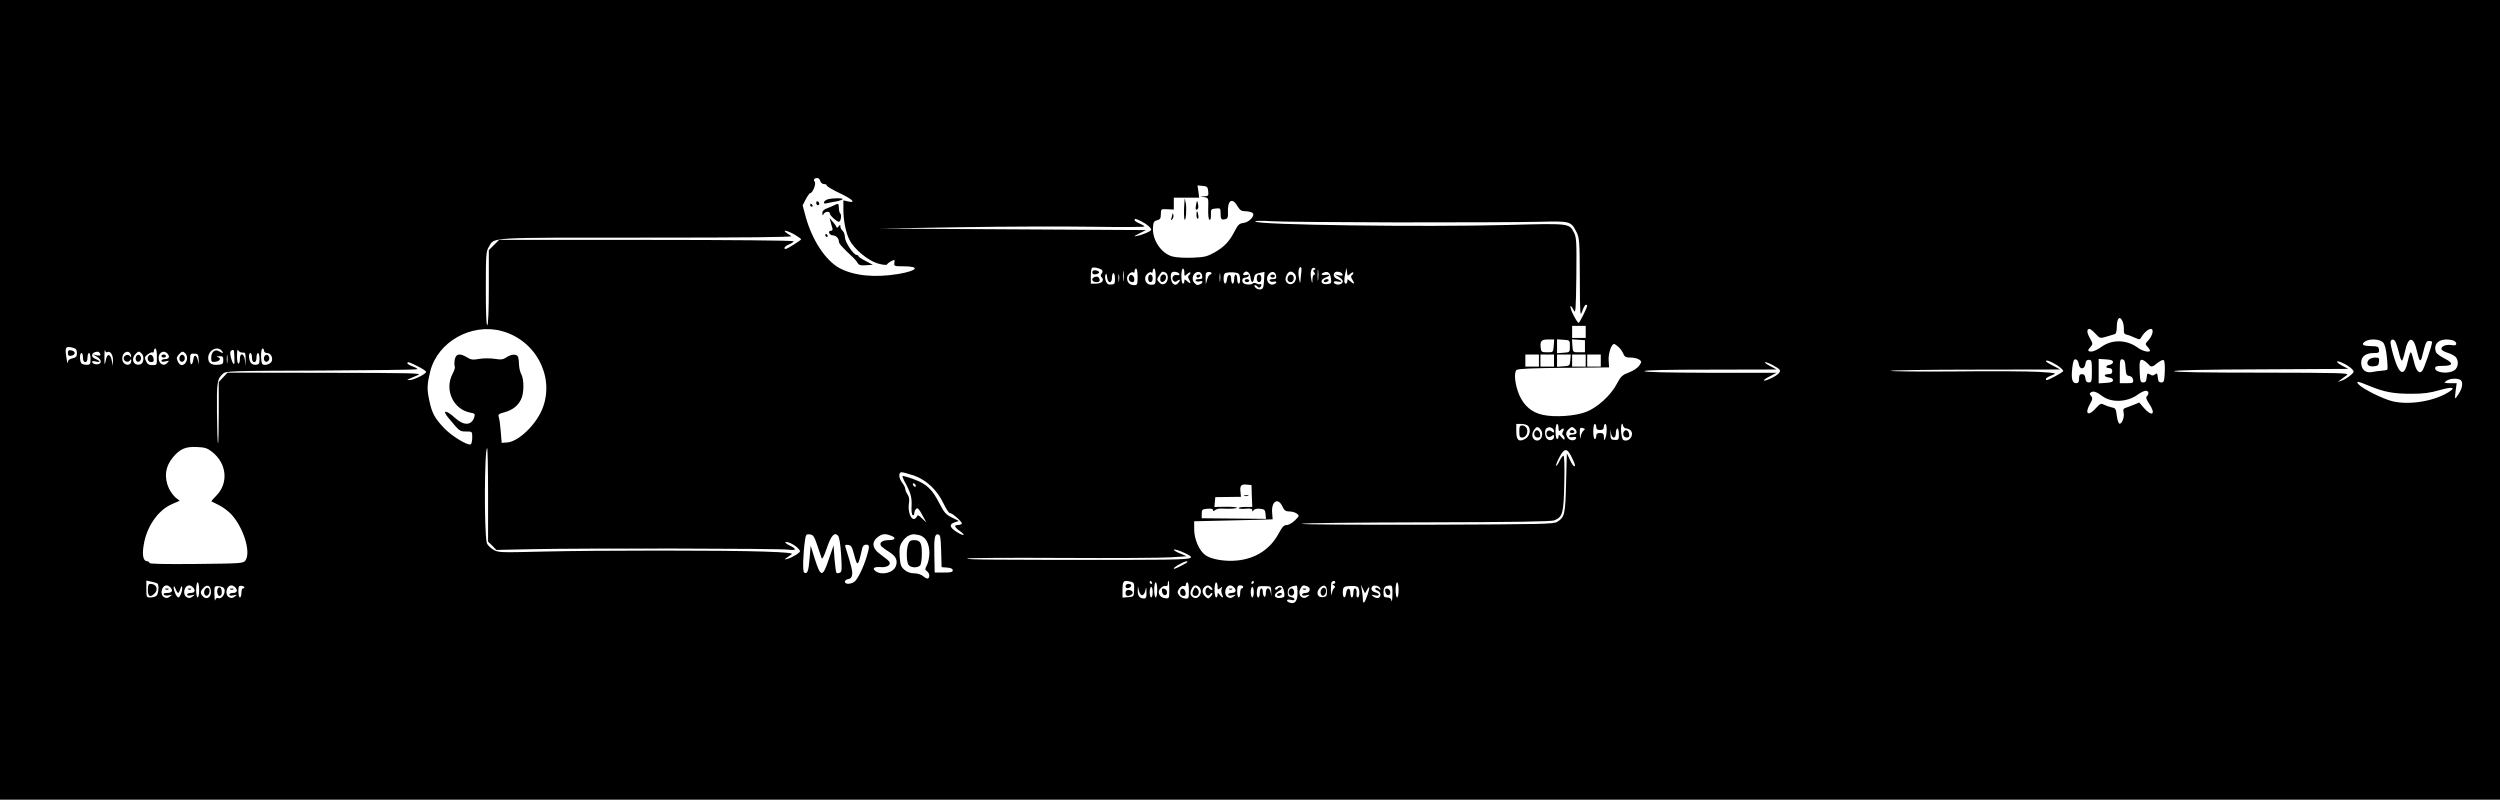 <?xml version="1.0" standalone="no"?>
<!DOCTYPE svg PUBLIC "-//W3C//DTD SVG 20010904//EN"
 "http://www.w3.org/TR/2001/REC-SVG-20010904/DTD/svg10.dtd">
<svg version="1.0" xmlns="http://www.w3.org/2000/svg"
 width="1657pt" height="530pt" viewBox="0 0 1657 530"
 preserveAspectRatio="xMidYMid meet">

<g transform="translate(0,530) scale(0.1,-0.1)"
fill="#000000" stroke="none">
<path d="M0 2650 l0 -2650 8285 0 8285 0 0 2650 0 2650 -8285 0 -8285 0 0
-2650z m5437 1450 c3 -11 14 -20 24 -20 11 0 19 -4 19 -10 0 -5 38 -28 85 -50
85 -40 113 -68 55 -55 l-30 7 0 -61 c0 -73 16 -154 41 -202 30 -60 122 -136
186 -155 34 -10 58 -12 62 -7 3 6 16 16 29 22 22 12 23 11 20 -11 -3 -22 0
-23 59 -23 115 0 96 -29 -33 -51 -157 -26 -294 -12 -390 39 -93 51 -182 187
-224 341 l-20 75 21 41 c12 22 25 40 29 40 16 0 41 62 30 75 -11 14 -3 25 18
25 7 0 16 -9 19 -20z m2571 -67 c3 -30 1 -33 -25 -34 l-28 -2 28 -4 c27 -4 27
-5 25 -75 -1 -44 2 -73 9 -75 6 -2 10 11 9 34 -1 36 1 38 32 41 30 3 32 2 32
-31 0 -40 5 -46 31 -40 16 4 19 13 18 42 -5 82 27 106 62 46 17 -28 27 -35 52
-35 18 0 39 -5 47 -10 24 -15 -19 -64 -59 -68 -26 -3 -35 -11 -56 -51 -35 -70
-69 -106 -133 -143 -50 -28 -68 -33 -147 -36 -51 -2 -109 1 -134 8 -75 20
-136 112 -129 195 2 32 7 40 27 45 20 5 25 12 25 40 1 35 1 35 44 33 l42 -2 0
40 0 39 84 0 84 0 -5 41 -6 40 34 -3 c30 -3 34 -7 37 -35z m-445 -199 c38 -19
67 -44 67 -56 0 -10 -53 -34 -96 -42 -23 -5 -20 -2 16 16 l45 23 -885 5 -885
5 540 9 c297 5 694 6 883 3 188 -3 340 -2 338 2 -3 5 -19 14 -36 21 -16 7 -30
16 -30 21 0 12 6 11 43 -7z m1702 -8 c407 0 826 1 932 4 215 5 215 5 254 -72
17 -34 19 -63 20 -300 1 -247 2 -260 16 -220 8 23 19 42 24 42 5 0 9 -2 9 -5
0 -14 -50 -115 -57 -115 -5 0 -21 25 -36 55 -27 55 -23 80 4 28 12 -25 14 0
17 226 2 231 1 257 -16 290 -32 61 -28 61 -437 50 -553 -15 -1675 0 -1675 23
0 5 44 6 103 2 56 -4 435 -7 842 -8z m-3998 -81 c23 -14 43 -28 43 -31 0 -6
-92 -64 -102 -64 -19 0 -6 19 22 30 17 7 30 16 30 21 0 5 -422 9 -976 9 l-976
0 -34 -34 -34 -34 0 -245 c0 -153 -4 -248 -10 -252 -7 -4 -10 79 -10 241 0
228 2 249 20 278 39 65 -22 61 1047 61 654 0 969 3 958 10 -9 6 -24 15 -33 22
-32 24 9 14 55 -12z m2037 -235 c5 -6 5 -15 -2 -23 -8 -10 -9 -16 0 -25 20
-20 1 -42 -37 -42 l-35 0 0 48 c0 27 3 52 7 56 9 8 54 -1 67 -14z m1322 -7
c-2 -16 -5 -41 -6 -58 -2 -28 -3 -27 -10 9 -8 41 -3 76 11 76 4 0 6 -12 5 -27z
m86 9 c-10 -3 -10 -7 -1 -18 8 -10 8 -14 0 -14 -6 0 -12 -15 -12 -32 -1 -32
-2 -32 -9 7 -8 43 4 80 23 68 8 -5 8 -8 -1 -11z m25 -64 c-2 -18 -4 -6 -4 27
0 33 2 48 4 33 2 -15 2 -42 0 -60z m-1290 -5 c-2 -16 -4 -3 -4 27 0 30 2 43 4
28 2 -16 2 -40 0 -55z m93 22 c0 -51 -2 -55 -23 -55 -29 0 -47 18 -47 47 0 22
31 48 44 36 3 -3 6 1 6 10 0 10 5 17 10 17 6 0 10 -25 10 -55z m120 2 c0 -47
-2 -53 -22 -54 -29 -3 -48 14 -48 43 0 23 31 49 44 37 3 -3 6 1 6 10 0 10 5
17 10 17 6 0 10 -24 10 -53z m190 26 c0 -25 0 -26 20 -8 11 10 20 13 20 7 0
-6 -5 -14 -10 -17 -7 -4 -7 -12 0 -25 16 -29 12 -35 -10 -15 -18 16 -20 16
-20 2 0 -10 -4 -17 -10 -17 -5 0 -10 23 -10 50 0 28 5 50 10 50 6 0 10 -12 10
-27z m1101 -7 c10 9 19 12 19 6 0 -6 -5 -14 -11 -17 -7 -5 -5 -15 6 -31 18
-28 10 -31 -17 -7 -17 15 -18 15 -18 0 0 -10 -4 -17 -10 -17 -12 0 -13 25 -3
71 l8 34 3 -28 c3 -28 4 -28 23 -11z m-1227 8 c23 -9 21 -61 -3 -74 -15 -7
-23 -6 -35 6 -20 19 -20 24 0 52 17 25 16 24 38 16z m93 -11 c3 -7 -3 -9 -16
-6 -24 6 -40 -22 -23 -39 8 -8 15 -8 27 2 8 7 15 8 15 2 0 -5 -7 -15 -15 -22
-12 -10 -18 -10 -30 0 -15 13 -21 61 -8 74 11 10 46 3 50 -11z m151 -11 c3
-18 -1 -22 -23 -22 -16 0 -24 -4 -20 -10 4 -6 15 -8 26 -5 23 8 26 -10 3 -19
-21 -8 -20 -8 -39 10 -16 17 -12 53 9 66 19 13 41 4 44 -20z m62 17 c0 -5 -4
-9 -10 -9 -5 0 -14 -15 -19 -32 l-9 -33 -1 40 c-1 34 2 41 19 42 11 1 20 -2
20 -8z m57 -51 c-2 -13 -4 -3 -4 22 0 25 2 35 4 23 2 -13 2 -33 0 -45z m121
49 c14 -10 16 -67 2 -67 -5 0 -10 14 -10 30 0 17 -4 30 -10 30 -5 0 -10 -13
-10 -30 0 -16 -4 -30 -10 -30 -5 0 -10 14 -10 31 0 38 -24 35 -28 -4 -5 -39
-22 -33 -22 7 0 25 5 36 18 38 26 6 66 4 80 -5z m80 -25 c4 -39 19 -42 24 -5
2 22 10 29 36 34 l33 7 -3 -57 c-3 -48 -6 -56 -24 -59 -11 -2 -27 4 -34 13 -8
9 -8 15 -2 15 6 0 14 -5 17 -10 8 -12 25 -4 25 12 0 6 -3 8 -6 5 -4 -3 -14 -2
-24 3 -10 5 -20 6 -24 3 -12 -13 -55 -11 -66 2 -13 16 -5 35 15 35 8 0 17 5
21 12 5 8 0 9 -14 6 -22 -6 -29 2 -15 16 16 16 38 -1 41 -32z m170 10 c3 -18
-1 -22 -23 -22 -16 0 -24 -4 -19 -11 3 -6 15 -9 25 -6 23 6 25 -8 3 -17 -34
-13 -60 30 -38 63 19 27 48 24 52 -7z m120 16 c30 -30 -3 -87 -39 -68 -21 12
-24 32 -9 61 12 22 30 25 48 7z m243 -30 c5 -31 3 -37 -16 -40 -48 -10 -64 25
-20 42 14 5 25 12 25 16 0 3 -11 4 -25 2 -26 -5 -35 6 -12 15 27 12 42 1 48
-35z m77 24 c3 -9 -4 -11 -25 -7 l-28 6 28 -16 c15 -9 27 -22 27 -29 0 -17
-25 -27 -45 -20 -25 10 -17 25 10 18 14 -3 25 -3 25 0 0 4 -11 11 -25 16 -24
9 -32 29 -18 44 11 11 46 3 51 -12z m-1542 -52 c9 0 14 11 14 30 0 17 5 30 10
30 6 0 10 -17 10 -37 0 -34 -3 -38 -26 -39 -19 -2 -28 5 -35 24 -5 14 -6 33
-2 41 5 11 8 7 11 -16 2 -20 9 -33 18 -33z m61 8 c-2 -13 -4 -5 -4 17 -1 22 1
32 4 23 2 -10 2 -28 0 -40z m6653 -272 c5 -14 8 -37 7 -52 -1 -21 3 -29 18
-32 11 -2 35 -11 54 -20 31 -14 34 -14 43 2 17 30 47 56 64 56 22 0 11 -46
-18 -77 -20 -21 -20 -24 -5 -41 10 -10 17 -22 17 -25 0 -16 -49 -5 -80 18 -75
55 -172 57 -243 5 -23 -16 -51 -30 -64 -30 -27 0 -29 7 -6 32 15 17 15 21 -6
58 -21 38 -21 60 -1 60 5 0 22 -14 39 -32 29 -31 30 -32 73 -19 24 7 49 15 56
17 7 2 12 21 12 47 0 61 22 79 40 33z m-3560 -66 l0 -40 -45 0 -45 0 0 40 0
40 45 0 45 0 0 -40z m-7185 6 c221 -59 349 -293 275 -502 -39 -112 -163 -234
-242 -237 l-33 -2 -6 75 c-3 41 -9 84 -13 95 -6 18 -1 22 36 32 55 15 91 43
112 87 20 42 20 132 1 166 -8 14 -14 42 -15 62 0 20 -3 43 -6 52 -8 21 -43 20
-77 -2 -23 -16 -37 -17 -81 -10 -30 4 -74 4 -101 -1 -40 -7 -53 -6 -79 10 -49
30 -74 25 -82 -15 -3 -19 -3 -39 0 -45 4 -5 -3 -27 -14 -48 -56 -105 3 -236
117 -258 29 -5 33 -9 27 -28 -17 -58 -69 -61 -128 -7 -61 56 -90 54 -42 -2 73
-88 73 -88 116 -88 40 0 40 0 40 -39 0 -22 -4 -42 -10 -46 -18 -11 -126 54
-176 107 -64 67 -82 101 -100 190 -15 70 -13 103 8 188 50 195 272 320 473
266z m6973 -98 c-3 -43 -3 -43 -43 -43 -36 0 -40 2 -43 28 -6 46 4 57 48 57
l41 0 -3 -42z m107 -3 c0 -40 0 -40 -42 -43 l-43 -3 0 46 0 46 43 -3 c42 -3
42 -3 42 -43z m100 0 l0 -40 -40 0 c-40 0 -40 0 -43 43 l-3 43 43 -3 43 -3 0
-40z m5290 25 c12 -13 20 -45 25 -97 5 -43 6 -80 3 -83 -3 -3 -19 -6 -36 -7
-18 -1 -47 -5 -65 -9 -43 -8 -72 16 -72 62 0 41 30 64 83 64 34 0 38 3 35 23
-3 19 -9 22 -51 23 -56 1 -69 10 -43 30 30 21 99 18 121 -6z m83 3 c5 -10 15
-42 22 -70 6 -29 15 -53 20 -53 4 0 13 27 20 60 22 104 58 104 80 0 14 -65 24
-75 34 -32 23 93 27 102 46 102 11 0 20 -3 20 -7 0 -21 -54 -180 -66 -192 -20
-22 -41 2 -55 65 -7 30 -16 57 -19 59 -4 3 -13 -22 -20 -55 -23 -110 -57 -100
-95 30 -14 46 -23 90 -20 97 6 18 23 16 33 -4z m380 11 c12 -4 22 -13 22 -21
0 -12 -8 -14 -34 -10 -37 6 -74 -12 -62 -31 3 -6 23 -16 44 -22 20 -7 43 -19
50 -28 20 -25 15 -69 -10 -86 -38 -27 -128 -17 -128 13 0 13 10 16 52 16 68 0
72 18 10 49 -27 14 -52 32 -56 41 -23 62 31 100 112 79z m-5529 -45 c12 -11
26 -32 31 -45 8 -20 17 -24 48 -24 21 0 46 -6 56 -13 18 -13 18 -15 1 -40 -10
-15 -38 -34 -67 -45 -45 -17 -55 -26 -81 -75 -39 -76 -130 -159 -204 -187 -72
-28 -206 -37 -286 -20 -73 15 -125 59 -157 131 -29 68 -38 150 -18 167 11 8
99 12 314 14 l299 3 -3 47 c-3 44 18 108 36 108 5 0 18 -9 31 -21z m-10241 -5
c16 -5 22 -14 22 -34 0 -23 -5 -30 -30 -35 -21 -5 -30 -13 -31 -28 -1 -12 -5
3 -9 33 -11 72 -6 78 48 64z m223 -28 c19 11 39 -18 38 -55 l-2 -36 -6 34 c-8
43 -28 51 -37 14 -11 -50 -12 -49 -12 12 0 33 2 52 5 42 2 -9 9 -15 14 -11z
m329 -31 c0 -55 0 -55 -30 -55 -23 0 -33 6 -42 26 -11 23 -10 29 11 45 13 10
27 16 32 13 5 -3 9 2 9 10 0 9 5 16 10 16 6 0 10 -25 10 -55z m430 40 c15 -18
7 -19 -19 -3 -26 16 -51 -5 -51 -44 0 -26 3 -29 27 -26 31 4 42 24 16 31 -12
3 -8 5 10 6 23 1 27 -3 27 -26 0 -25 -4 -28 -36 -31 -44 -3 -64 12 -64 46 0
51 61 82 90 47z m128 -11 c6 -1 17 -2 22 -2 6 -1 9 -21 8 -44 l-1 -43 -4 38
c-5 46 -33 53 -33 7 0 -16 -4 -30 -10 -30 -5 0 -10 24 -9 53 0 28 3 45 7 37 4
-8 13 -15 20 -16z m152 11 c0 -8 9 -15 20 -15 23 0 39 -26 32 -52 -5 -19 -44
-34 -61 -23 -14 8 -14 105 -1 105 6 0 10 -7 10 -15z m-199 -2 c5 -69 4 -92 -3
-85 -12 12 -26 65 -21 80 5 13 23 17 24 5z m-887 -18 c4 -12 0 -14 -22 -10
l-27 6 28 -16 c34 -20 33 -50 -2 -50 -14 0 -26 6 -29 13 -3 9 3 11 22 6 33 -8
34 3 1 16 -38 14 -31 46 11 49 7 1 14 -6 18 -14z m204 -10 c2 -15 1 -17 -6 -6
-12 17 -42 7 -42 -14 0 -21 30 -31 41 -14 7 11 9 10 9 -4 0 -23 -26 -33 -45
-17 -30 25 -11 84 25 78 8 -2 16 -12 18 -23z m70 13 c20 -20 15 -66 -8 -73
-42 -13 -65 32 -33 67 19 21 25 22 41 6z m170 0 c20 -20 14 -38 -13 -38 -14 0
-25 -5 -25 -11 0 -7 10 -9 28 -4 26 6 26 6 9 -12 -21 -22 -50 -8 -55 26 -6 40
30 65 56 39z m120 0 c25 -25 8 -78 -25 -78 -7 0 -19 11 -25 25 -9 21 -8 28 7
45 21 23 27 24 43 8z m-678 -28 c0 -20 5 -30 15 -30 10 0 15 10 15 30 0 17 5
30 10 30 6 0 10 -17 10 -39 0 -35 -2 -39 -27 -39 -16 0 -31 5 -35 12 -11 17
-10 66 2 66 6 0 10 -13 10 -30z m767 -15 c1 -38 1 -38 -5 -7 -8 40 -26 47 -30
12 -6 -44 -22 -47 -22 -3 0 37 2 40 28 39 24 -1 27 -5 29 -41z m190 -17 c-2
-13 -4 -3 -4 22 0 25 2 35 4 23 2 -13 2 -33 0 -45z m163 32 c0 -20 5 -30 15
-30 10 0 15 10 15 30 0 17 5 30 10 30 6 0 10 -17 10 -38 0 -33 -3 -38 -25 -40
-15 -1 -28 5 -35 17 -13 25 -13 61 0 61 6 0 10 -13 10 -30z m8530 -20 l0 -40
-45 0 -45 0 0 40 0 40 45 0 45 0 0 -40z m100 0 l0 -40 -45 0 -45 0 0 40 0 40
45 0 45 0 0 -40z m108 3 c-3 -37 -4 -38 -45 -41 l-43 -3 0 40 0 41 46 0 45 0
-3 -37z m102 -3 l0 -40 -45 0 -45 0 0 40 0 40 45 0 45 0 0 -40z m100 0 l0 -40
-45 0 -45 0 0 40 0 40 45 0 45 0 0 -40z m3168 -23 c5 -38 39 -38 44 1 2 19 9
27 23 27 18 0 20 -7 20 -75 0 -68 -2 -75 -20 -75 -14 0 -21 8 -23 28 -2 19 -9
27 -23 27 -14 0 -19 -7 -19 -30 0 -23 -5 -30 -19 -30 -27 0 -34 30 -26 101 6
48 10 59 24 57 9 -2 17 -15 19 -31z m227 13 c0 -8 -10 -16 -22 -18 -28 -4 -30
-22 -3 -22 13 0 20 -7 20 -20 0 -15 -7 -20 -25 -20 -34 0 -32 -18 3 -22 16 -2
27 -9 27 -18 0 -11 -13 -16 -47 -18 l-48 -3 0 81 0 81 48 -3 c34 -2 47 -7 47
-18z m83 -37 c3 -45 6 -52 25 -55 14 -2 23 -11 25 -25 3 -21 -1 -23 -42 -23
l-46 0 0 81 c0 71 2 80 18 77 13 -2 18 -15 20 -55z m152 23 c17 -22 27 -20 62
10 19 15 35 21 40 16 5 -5 8 -40 6 -78 -3 -61 -5 -69 -23 -69 -15 0 -21 8 -23
33 -3 28 -6 31 -18 21 -12 -10 -20 -10 -34 -1 -17 10 -19 8 -22 -21 -2 -24 -8
-32 -23 -32 -18 0 -20 8 -23 64 -4 80 1 95 26 82 10 -5 24 -17 32 -25z m-607
-6 c26 -17 45 -35 42 -40 -6 -10 -98 -60 -110 -60 -3 0 -5 4 -5 9 0 4 17 15
38 23 37 15 36 15 -82 23 -65 4 -313 6 -552 3 -239 -2 -434 0 -434 4 0 4 253
8 563 8 l562 1 -47 25 c-27 13 -48 27 -48 29 0 12 29 2 73 -25z m1938 -11 c16
-11 29 -26 29 -32 0 -13 -54 -53 -85 -62 l-20 -6 20 15 c11 8 29 22 40 30 18
14 -41 15 -562 16 -379 0 -583 3 -583 10 0 6 204 11 578 12 l577 3 -37 19
c-21 11 -38 23 -38 28 0 10 46 -8 81 -33z m-12802 3 c30 -15 55 -31 55 -37 1
-13 -83 -55 -109 -54 -20 0 -20 0 0 9 11 5 36 16 55 24 31 13 -37 14 -613 15
l-649 1 -29 -31 -29 -31 0 -206 c0 -113 -2 -203 -5 -200 -3 2 -6 94 -7 204 -2
205 1 222 41 258 19 17 53 18 651 20 346 2 633 5 636 9 3 3 -11 11 -30 18 -20
7 -36 17 -36 21 0 13 11 9 69 -20z m8981 8 c21 -11 42 -25 46 -31 9 -15 -16
-38 -65 -60 -54 -24 -53 -9 2 18 l42 22 -437 0 c-285 1 -438 4 -438 11 0 7
153 10 438 10 l437 1 -45 24 c-54 29 -36 34 20 5z m4554 -96 c22 -9 20 -50 -5
-90 -11 -19 -23 -34 -25 -34 -3 0 -2 23 2 50 l7 50 -44 0 c-41 1 -43 2 -25 15
20 15 63 20 90 9z m-597 -43 c97 -40 157 -51 277 -51 79 0 123 6 185 24 87 25
113 19 59 -14 -97 -60 -259 -86 -369 -60 -62 14 -198 82 -225 111 -23 26 -9
24 73 -10z m-1772 -67 c61 -45 165 -40 235 11 19 14 42 25 52 25 20 0 24 -20
7 -37 -7 -7 -3 -21 15 -48 48 -70 21 -92 -34 -29 l-31 36 -37 -15 c-20 -8 -45
-18 -55 -21 -13 -4 -16 -12 -12 -29 8 -29 -11 -80 -28 -75 -6 3 -14 27 -17 53
-5 45 -8 50 -35 55 -16 4 -39 12 -51 18 -18 10 -25 7 -52 -23 -50 -57 -77 -40
-41 25 19 33 20 42 9 55 -12 14 -12 18 0 25 16 10 36 3 75 -26z m-3806 -198
c20 -24 9 -69 -20 -85 -42 -23 -59 -9 -59 49 l0 50 34 0 c18 0 39 -6 45 -14z
m201 -13 c0 -21 3 -24 12 -15 19 19 30 14 18 -7 -7 -13 -7 -22 0 -26 5 -3 10
-13 10 -22 0 -11 -5 -9 -20 8 -16 20 -19 21 -20 7 0 -10 -4 -18 -10 -18 -5 0
-10 23 -10 50 0 28 5 50 10 50 6 0 10 -12 10 -27z m250 7 c0 -15 7 -20 25 -20
18 0 25 5 25 20 0 11 5 20 10 20 12 0 12 -67 0 -95 -8 -18 -9 -17 -9 8 -1 22
-6 27 -26 27 -18 0 -25 -5 -25 -20 0 -11 -4 -20 -10 -20 -5 0 -10 23 -10 50 0
28 5 50 10 50 6 0 10 -9 10 -20z m200 -10 c9 0 23 -7 30 -15 19 -23 -3 -65
-33 -65 -21 0 -25 6 -31 46 -6 44 4 89 12 52 2 -10 12 -18 22 -18z m-566 -11
c18 -26 3 -69 -25 -69 -30 0 -43 37 -24 66 19 30 30 30 49 3z m70 15 c9 -3 16
-13 16 -21 0 -12 -3 -13 -15 -3 -16 13 -35 6 -35 -15 0 -21 19 -28 35 -15 12
10 15 9 15 -4 0 -22 -27 -31 -45 -16 -18 15 -20 66 -2 73 6 3 13 6 14 6 1 1 8
-2 17 -5z m154 -6 c20 -20 14 -38 -13 -38 -14 0 -25 -5 -25 -11 0 -7 10 -9 25
-6 16 3 24 0 22 -7 -6 -19 -40 -19 -54 0 -17 23 -16 39 3 58 19 19 26 20 42 4z
m58 -12 c-8 -6 -17 -24 -19 -41 -3 -21 -4 -16 -6 17 -1 42 1 46 19 41 17 -5
18 -7 6 -17z m200 -46 c9 0 14 11 14 30 0 17 5 30 10 30 6 0 10 -17 10 -39 0
-35 -2 -38 -27 -37 -26 1 -28 5 -29 41 -1 32 -1 34 3 8 3 -20 10 -33 19 -33z
m-9289 -96 c97 -77 109 -207 26 -290 -19 -19 -33 -36 -32 -37 2 -1 25 -13 52
-26 26 -13 63 -41 82 -62 81 -90 130 -252 91 -305 -14 -18 -31 -19 -325 -22
-215 -2 -311 0 -311 7 0 6 -7 11 -15 11 -25 0 -34 40 -23 105 19 124 95 234
189 274 l50 22 -27 21 c-14 12 -35 40 -45 62 -33 73 -23 146 29 207 47 55 83
70 159 66 52 -2 69 -8 100 -33z m1828 -284 l0 -310 28 -27 27 -28 233 5 c321
7 1641 5 1700 -3 57 -7 60 3 10 28 -21 10 -33 20 -26 22 15 5 63 -19 85 -44
16 -17 15 -19 -15 -40 -18 -11 -43 -24 -57 -27 -23 -6 -23 -5 -7 6 10 7 26 18
34 24 12 8 -34 13 -183 18 -257 9 -1097 9 -1470 0 -290 -7 -292 -7 -328 15
-20 13 -38 32 -40 44 -18 86 -15 627 3 627 3 0 6 -139 6 -310z m7182 250 c24
-49 27 -60 16 -60 -5 0 -17 19 -28 43 l-20 42 -5 -195 c-5 -208 -9 -226 -57
-258 -25 -16 -86 -17 -857 -20 -456 -1 -833 1 -838 6 -5 5 364 9 819 10 583 1
836 5 855 13 56 23 62 47 66 247 3 107 0 182 -5 182 -5 0 -17 -16 -27 -36 -9
-20 -19 -34 -22 -31 -3 3 7 29 22 57 33 62 51 62 81 0z m-4359 -122 c82 -29
154 -96 196 -186 16 -34 35 -62 41 -62 17 0 86 -61 80 -71 -4 -5 -15 -9 -26
-9 -27 0 -24 -13 12 -39 44 -32 29 -37 -20 -7 -48 31 -52 51 -13 64 l27 9 -46
23 c-40 19 -51 33 -83 94 -47 93 -85 129 -171 160 -38 14 -71 23 -73 21 -2 -2
3 -16 11 -32 42 -75 52 -109 49 -164 -2 -34 1 -60 7 -63 7 -4 11 1 11 12 0 11
6 24 13 30 9 8 19 -2 39 -40 l28 -51 -29 27 c-23 23 -29 25 -34 12 -4 -9 -13
-16 -20 -16 -23 0 -40 55 -33 101 5 28 2 46 -9 62 -8 12 -15 28 -15 37 0 8 -9
26 -20 40 -24 31 -26 70 -4 70 8 0 45 -10 82 -22z m12 -69 c0 -6 -4 -7 -10 -4
-5 3 -10 11 -10 16 0 6 5 7 10 4 6 -3 10 -11 10 -16z m2227 -66 l3 -73 -45 0
c-25 0 -45 -3 -45 -8 0 -4 20 -6 45 -4 33 3 45 0 45 -9 0 -12 2 -12 9 -1 5 8
22 12 42 10 30 -3 34 -7 37 -35 l3 -32 -213 2 -213 2 0 30 c0 27 3 30 38 33
23 2 37 -1 37 -9 0 -9 3 -9 15 1 8 6 29 11 47 9 51 -3 102 0 95 7 -3 3 -38 6
-77 5 l-71 -1 3 33 3 32 85 1 85 1 -3 31 c-5 43 4 54 41 50 l32 -3 2 -72z
m203 -70 c12 -26 21 -33 46 -33 16 0 39 -6 49 -14 18 -13 18 -15 -12 -45 -17
-17 -42 -31 -55 -31 -18 0 -30 -13 -53 -56 -56 -104 -152 -167 -275 -179 -79
-8 -171 7 -210 35 -42 30 -74 104 -75 170 l0 55 260 6 c143 3 260 6 260 7 0 1
-1 20 -3 41 -8 78 39 107 68 44z m-3083 -258 c13 -38 26 -77 29 -85 4 -9 17
16 33 64 29 86 51 111 75 86 9 -10 16 -52 21 -127 6 -100 5 -114 -9 -119 -9
-4 -19 -4 -22 -1 -3 3 -9 45 -13 94 l-6 88 -31 -90 c-41 -123 -54 -123 -92 -4
l-29 92 -7 -84 c-7 -86 -15 -107 -36 -94 -11 7 -8 118 6 218 5 34 9 38 32 35
22 -3 29 -13 49 -73z m487 65 c38 -14 31 -30 -13 -30 -47 0 -69 -20 -47 -43 9
-8 32 -25 52 -37 42 -26 55 -55 42 -91 -15 -45 -93 -65 -134 -35 -26 19 -11
31 35 27 51 -3 76 23 44 48 -11 9 -37 29 -57 44 -45 35 -49 75 -10 106 30 23
50 26 88 11z m186 4 c43 -9 70 -54 70 -119 0 -27 -7 -63 -16 -80 -14 -27 -14
-31 0 -41 17 -12 21 -40 7 -48 -4 -3 -19 3 -31 14 -14 12 -38 20 -61 20 -25 0
-47 8 -64 23 -23 19 -28 33 -32 87 -3 54 -1 71 16 98 12 18 31 37 44 42 28 11
28 11 67 4z m148 -106 l3 -107 37 -3 c25 -2 37 -8 37 -18 0 -12 -13 -15 -60
-15 l-60 0 -2 105 c-3 127 2 152 25 148 15 -3 17 -18 20 -110z m-578 -20 c23
-88 27 -86 54 35 4 18 13 27 26 27 24 0 25 -11 5 -78 -22 -73 -60 -151 -81
-167 -25 -19 -64 -19 -64 -1 0 8 10 16 23 18 15 2 23 11 25 30 3 23 -4 53 -44
181 -5 15 -1 18 18 15 19 -2 26 -13 38 -60z m2200 3 c77 -39 55 -41 -410 -42
-881 0 -1040 1 -1040 9 0 4 280 6 622 4 343 -2 670 0 728 4 l105 7 -42 18
c-24 10 -43 21 -43 24 0 8 37 -3 80 -24z m10 -56 c0 -5 -76 -45 -87 -45 -12 0
10 18 42 34 31 16 45 20 45 11z m-6827 -142 c12 -7 8 -68 -5 -81 -7 -7 -25
-12 -40 -12 -27 0 -28 1 -28 56 l0 56 33 -7 c17 -4 35 -9 40 -12z m6454 11
c19 -5 22 -12 20 -53 -2 -46 -2 -46 -39 -49 l-38 -3 0 49 c0 63 6 69 57 56z
m138 -4 c3 -5 1 -10 -4 -10 -6 0 -11 5 -11 10 0 6 2 10 4 10 3 0 8 -4 11 -10z
m115 -49 c0 -58 -1 -59 -26 -56 -26 2 -44 19 -44 42 0 18 31 45 46 39 9 -3 14
2 14 14 0 11 2 20 5 20 3 0 5 -27 5 -59z m560 49 c0 -5 -5 -10 -11 -10 -5 0
-7 5 -4 10 3 6 8 10 11 10 2 0 4 -4 4 -10z m540 0 c0 -5 -6 -10 -12 -10 -9 0
-8 -4 2 -10 11 -7 12 -12 3 -18 -6 -4 -13 -21 -16 -37 -3 -20 -4 -13 -6 21 0
28 2 54 6 57 10 10 23 8 23 -3z m-7530 -50 c0 -27 -4 -50 -10 -50 -5 0 -10 23
-10 50 0 28 5 50 10 50 6 0 10 -22 10 -50z m6350 0 c0 -27 -4 -50 -10 -50 -5
0 -10 23 -10 50 0 28 5 50 10 50 6 0 10 -22 10 -50z m210 -4 c0 -53 -1 -55
-26 -53 -15 1 -33 11 -40 23 -12 17 -11 23 2 43 9 12 22 20 30 17 8 -3 14 1
14 9 0 8 5 15 10 15 6 0 10 -24 10 -54z m190 28 c0 -24 2 -25 17 -13 15 12 16
12 10 -4 -4 -10 -2 -27 3 -38 13 -24 2 -25 -16 -1 -13 16 -13 16 -14 0 0 -10
-4 -18 -10 -18 -5 0 -10 23 -10 50 0 28 5 50 10 50 6 0 10 -12 10 -26z m1200
-24 c0 -27 -4 -50 -10 -50 -5 0 -10 23 -10 50 0 28 5 50 10 50 6 0 10 -22 10
-50z m-8142 18 c22 -22 13 -38 -19 -38 -19 0 -28 -4 -23 -11 3 -6 18 -8 33 -5
24 6 25 5 7 -8 -14 -11 -24 -12 -37 -5 -32 16 -19 79 16 79 6 0 16 -5 23 -12z
m53 -38 c4 0 10 12 15 28 5 17 9 21 11 11 5 -19 -13 -69 -25 -69 -11 0 -32 46
-31 68 1 11 5 7 12 -10 6 -16 14 -28 18 -28z m97 38 c20 -20 14 -38 -13 -38
-14 0 -25 -5 -25 -11 0 -7 10 -9 28 -5 25 6 26 5 8 -8 -14 -11 -24 -12 -37 -5
-32 16 -19 79 16 79 6 0 16 -5 23 -12z m120 -25 c4 -40 -27 -62 -52 -37 -20
20 -20 33 1 56 24 27 47 19 51 -19z m80 24 c28 -18 -1 -83 -32 -71 -8 3 -16
-2 -19 -13 -3 -10 -5 7 -6 37 -1 52 1 56 22 55 12 0 28 -4 35 -8z m80 1 c20
-20 14 -38 -13 -38 -14 0 -25 -5 -25 -11 0 -7 10 -9 28 -5 25 6 26 5 8 -8 -14
-11 -24 -12 -37 -5 -32 16 -19 79 16 79 6 0 16 -5 23 -12z m62 0 c0 -4 -4 -8
-10 -8 -5 0 -10 -13 -10 -30 0 -16 -4 -30 -10 -30 -5 0 -10 18 -10 39 0 34 3
40 20 38 11 -1 20 -5 20 -9z m6328 0 c30 -30 -3 -87 -39 -68 -21 12 -24 32 -9
61 12 22 30 25 48 7z m82 -3 c8 -9 9 -15 2 -15 -6 0 -14 5 -17 10 -9 15 -25 2
-25 -20 0 -24 20 -37 31 -19 4 7 11 11 14 7 3 -3 -2 -13 -11 -22 -15 -16 -18
-16 -35 0 -22 20 -24 45 -7 62 16 16 33 15 48 -3z m148 3 c20 -20 14 -38 -13
-38 -14 0 -25 -5 -25 -11 0 -7 10 -9 28 -5 25 6 26 5 8 -8 -14 -11 -24 -12
-37 -5 -32 16 -19 79 16 79 6 0 16 -5 23 -12z m62 2 c0 -5 -4 -10 -10 -10 -5
0 -10 -13 -10 -30 0 -16 -4 -30 -10 -30 -5 0 -10 18 -10 40 0 33 3 40 20 40
11 0 20 -4 20 -10z m186 -35 c1 -33 1 -34 -3 -7 -6 42 -33 44 -33 1 0 -17 -4
-28 -10 -24 -5 3 -10 17 -10 31 0 13 -4 24 -10 24 -5 0 -10 -13 -10 -30 0 -16
-4 -30 -10 -30 -15 0 -12 68 2 72 7 3 29 4 48 3 34 -1 35 -2 36 -40z m85 3 c5
-31 3 -37 -16 -40 -49 -10 -62 22 -19 45 19 10 23 16 14 22 -7 4 -16 2 -21 -6
-4 -7 -11 -10 -16 -6 -10 10 17 28 37 24 8 -1 17 -18 21 -39z m89 -7 c0 -54
-17 -77 -50 -66 -29 9 -25 27 5 19 15 -4 25 -2 25 4 0 6 -10 12 -22 14 -18 2
-23 10 -23 33 0 27 14 38 58 44 4 1 7 -21 7 -48z m64 43 c27 -10 20 -44 -9
-44 -14 0 -25 -5 -25 -11 0 -7 10 -9 28 -5 25 6 26 5 9 -8 -35 -27 -70 12 -47
54 11 21 19 24 44 14z m131 -34 c0 -30 -3 -35 -27 -38 -35 -4 -48 30 -22 59
27 30 49 20 49 -21z m207 26 c12 -17 9 -66 -3 -66 -5 0 -9 8 -8 18 3 29 -1 42
-11 42 -5 0 -10 -13 -10 -30 0 -16 -4 -30 -10 -30 -5 0 -10 14 -10 31 0 38
-24 35 -28 -4 -5 -39 -22 -33 -22 7 0 37 7 42 65 42 17 1 33 -4 37 -10z m58
-17 c19 36 21 18 4 -32 -19 -55 -31 -67 -31 -29 0 15 -3 43 -7 62 l-6 35 14
-29 13 -29 13 22z m88 11 c4 -13 3 -13 -10 -2 -10 8 -19 9 -22 3 -4 -5 3 -12
14 -16 23 -7 27 -40 6 -48 -8 -3 -22 1 -33 9 -17 13 -16 14 10 8 34 -8 36 11
2 20 -24 6 -33 25 -18 40 12 11 46 2 51 -14z m81 -42 c-1 -35 -4 -53 -6 -40
-3 15 -11 22 -29 22 -21 0 -24 5 -24 34 0 34 9 44 43 45 15 1 17 -8 16 -61z
m-1659 -3 c8 0 18 13 21 30 6 28 7 27 8 -11 1 -32 -3 -41 -16 -41 -29 0 -43
17 -42 51 l1 31 7 -30 c3 -17 13 -30 21 -30z m70 20 c0 -19 -4 -35 -10 -35 -5
0 -10 16 -10 35 0 19 5 35 10 35 6 0 10 -16 10 -35z m670 0 c0 -19 -4 -35 -10
-35 -5 0 -10 16 -10 35 0 19 5 35 10 35 6 0 10 -16 10 -35z"/>
<path d="M5490 3980 c-13 -3 -26 -12 -28 -19 -3 -10 2 -12 19 -8 13 3 41 9 62
12 20 4 39 11 42 15 5 8 -59 8 -95 0z"/>
<path d="M5410 3956 c0 -9 5 -16 10 -16 6 0 10 4 10 9 0 6 -4 13 -10 16 -5 3
-10 -1 -10 -9z"/>
<path d="M5370 3940 c0 -5 5 -10 11 -10 5 0 7 5 4 10 -3 6 -8 10 -11 10 -2 0
-4 -4 -4 -10z"/>
<path d="M5530 3940 c-8 -4 -30 -14 -47 -20 -24 -9 -33 -19 -32 -34 0 -15 2
-17 7 -6 9 19 42 22 42 5 0 -13 46 -55 60 -55 12 0 20 44 10 54 -6 6 -10 23
-10 38 0 29 -5 32 -30 18z"/>
<path d="M5505 3830 c3 -14 9 -33 12 -42 3 -12 0 -18 -11 -18 -10 0 -13 -6
-10 -15 4 -8 14 -15 23 -15 21 0 41 -19 41 -40 0 -14 16 -33 85 -98 17 -15 35
-36 40 -46 8 -13 20 -17 55 -14 l45 3 -47 25 c-27 13 -48 28 -48 32 0 4 -6 8
-12 8 -22 1 -78 87 -78 118 0 16 -7 35 -15 42 -8 7 -15 20 -15 29 0 14 -2 14
-11 1 -8 -11 -12 -12 -16 -3 -2 7 -14 23 -25 35 l-20 23 7 -25z"/>
<path d="M5470 3740 c0 -5 5 -10 11 -10 5 0 7 5 4 10 -3 6 -8 10 -11 10 -2 0
-4 -4 -4 -10z"/>
<path d="M7850 3955 c-4 -54 -3 -105 2 -111 9 -8 14 79 7 112 l-7 29 -2 -30z"/>
<path d="M7928 3945 c-7 -33 -2 -44 11 -29 4 5 5 20 1 34 -6 25 -6 25 -12 -5z"/>
<path d="M7930 3875 c0 -14 4 -25 9 -25 4 0 6 11 3 25 -2 14 -6 25 -8 25 -2 0
-4 -11 -4 -25z"/>
<path d="M7771 3883 c0 -6 -4 -20 -7 -30 -5 -14 -4 -15 5 -7 7 7 11 20 8 30
-3 11 -5 14 -6 7z"/>
<path d="M7240 3495 c0 -11 7 -15 23 -13 12 2 22 8 22 13 0 6 -10 11 -22 13
-16 2 -23 -2 -23 -13z"/>
<path d="M7253 3463 c-24 -9 -14 -33 13 -33 18 0 25 5 22 17 -3 18 -16 24 -35
16z"/>
<path d="M7484 3466 c-7 -19 3 -36 22 -36 10 0 14 8 12 22 -4 26 -26 36 -34
14z"/>
<path d="M7610 3455 c0 -16 6 -25 15 -25 9 0 15 9 15 25 0 16 -6 25 -15 25 -9
0 -15 -9 -15 -25z"/>
<path d="M7697 3473 c-4 -3 -7 -15 -7 -25 0 -28 34 -19 38 10 3 21 -16 31 -31
15z"/>
<path d="M7930 3470 c0 -5 4 -10 9 -10 6 0 13 5 16 10 3 6 -1 10 -9 10 -9 0
-16 -4 -16 -10z"/>
<path d="M8330 3455 c0 -16 6 -25 15 -25 9 0 15 9 15 25 0 16 -6 25 -15 25 -9
0 -15 -9 -15 -25z"/>
<path d="M8250 3440 c0 -5 7 -10 15 -10 8 0 15 5 15 10 0 6 -7 10 -15 10 -8 0
-15 -4 -15 -10z"/>
<path d="M8420 3470 c0 -5 7 -10 15 -10 8 0 15 5 15 10 0 6 -7 10 -15 10 -8 0
-15 -4 -15 -10z"/>
<path d="M8536 3464 c-7 -19 1 -34 19 -34 15 0 24 19 18 38 -6 17 -30 15 -37
-4z"/>
<path d="M8775 3440 c-3 -5 1 -10 9 -10 8 0 18 5 21 10 3 6 -1 10 -9 10 -8 0
-18 -4 -21 -10z"/>
<path d="M15700 2915 c-21 -25 -4 -47 32 -43 28 2 34 8 36 31 3 24 0 27 -26
27 -16 0 -35 -7 -42 -15z"/>
<path d="M450 2960 c0 -16 5 -21 23 -18 12 2 22 10 22 18 0 8 -10 16 -22 18
-18 3 -23 -2 -23 -18z"/>
<path d="M987 2944 c-16 -16 -7 -44 14 -44 15 0 20 5 17 22 -3 22 -19 33 -31
22z"/>
<path d="M1757 2944 c-15 -15 -7 -45 11 -42 9 2 17 12 17 22 0 20 -16 31 -28
20z"/>
<path d="M907 2944 c-15 -15 -7 -45 11 -42 9 2 17 12 17 22 0 20 -16 31 -28
20z"/>
<path d="M1070 2940 c0 -5 7 -10 15 -10 8 0 15 5 15 10 0 6 -7 10 -15 10 -8 0
-15 -4 -15 -10z"/>
<path d="M1197 2944 c-15 -15 -7 -45 11 -42 9 2 17 12 17 22 0 20 -16 31 -28
20z"/>
<path d="M10070 2440 c0 -34 3 -40 20 -40 25 0 42 37 28 63 -5 9 -18 17 -28
17 -17 0 -20 -7 -20 -40z"/>
<path d="M10767 2444 c-16 -16 -7 -44 14 -44 15 0 20 5 17 22 -3 22 -19 33
-31 22z"/>
<path d="M10177 2444 c-16 -16 -7 -44 14 -44 15 0 20 5 17 22 -3 22 -19 33
-31 22z"/>
<path d="M10405 2440 c-3 -5 3 -10 15 -10 12 0 18 5 15 10 -3 6 -10 10 -15 10
-5 0 -12 -4 -15 -10z"/>
<path d="M8248 2013 c6 -2 18 -2 25 0 6 3 1 5 -13 5 -14 0 -19 -2 -12 -5z"/>
<path d="M6020 1694 c-13 -33 -13 -110 0 -135 12 -22 59 -26 78 -7 7 7 12 40
12 78 0 73 -10 90 -52 90 -21 0 -31 -6 -38 -26z"/>
<path d="M980 1390 c0 -44 16 -52 44 -24 28 27 12 64 -26 64 -14 0 -18 -8 -18
-40z"/>
<path d="M7460 1414 c0 -9 7 -14 17 -12 25 5 28 28 4 28 -12 0 -21 -6 -21 -16z"/>
<path d="M7460 1370 c0 -21 16 -26 39 -11 18 11 5 31 -20 31 -12 0 -19 -7 -19
-20z"/>
<path d="M7702 1378 c2 -12 10 -23 18 -23 22 0 19 39 -3 43 -15 3 -18 -1 -15
-20z"/>
<path d="M7824 1386 c-7 -19 3 -36 22 -36 10 0 14 8 12 22 -4 26 -26 36 -34
14z"/>
<path d="M1098 1393 c7 -3 16 -2 19 1 4 3 -2 6 -13 5 -11 0 -14 -3 -6 -6z"/>
<path d="M1248 1393 c7 -3 16 -2 19 1 4 3 -2 6 -13 5 -11 0 -14 -3 -6 -6z"/>
<path d="M1360 1396 c-14 -18 -6 -50 13 -44 15 6 22 37 10 49 -6 6 -15 4 -23
-5z"/>
<path d="M1446 1403 c-12 -13 -6 -53 9 -53 9 0 15 9 15 24 0 26 -12 40 -24 29z"/>
<path d="M1528 1393 c7 -3 16 -2 19 1 4 3 -2 6 -13 5 -11 0 -14 -3 -6 -6z"/>
<path d="M7911 1391 c-13 -24 -7 -41 14 -41 20 0 28 32 11 48 -12 12 -16 12
-25 -7z"/>
<path d="M8148 1393 c7 -3 16 -2 19 1 4 3 -2 6 -13 5 -11 0 -14 -3 -6 -6z"/>
<path d="M8465 1360 c-3 -5 1 -10 9 -10 8 0 18 5 21 10 3 6 -1 10 -9 10 -8 0
-18 -4 -21 -10z"/>
<path d="M8543 1384 c-8 -21 13 -42 28 -27 13 13 5 43 -11 43 -6 0 -13 -7 -17
-16z"/>
<path d="M8638 1393 c7 -3 16 -2 19 1 4 3 -2 6 -13 5 -11 0 -14 -3 -6 -6z"/>
<path d="M8760 1396 c-14 -18 -6 -50 13 -44 15 6 22 37 10 49 -6 6 -15 4 -23
-5z"/>
<path d="M9182 1378 c2 -12 10 -23 18 -23 22 0 19 39 -3 43 -15 3 -18 -1 -15
-20z"/>
</g>
</svg>
